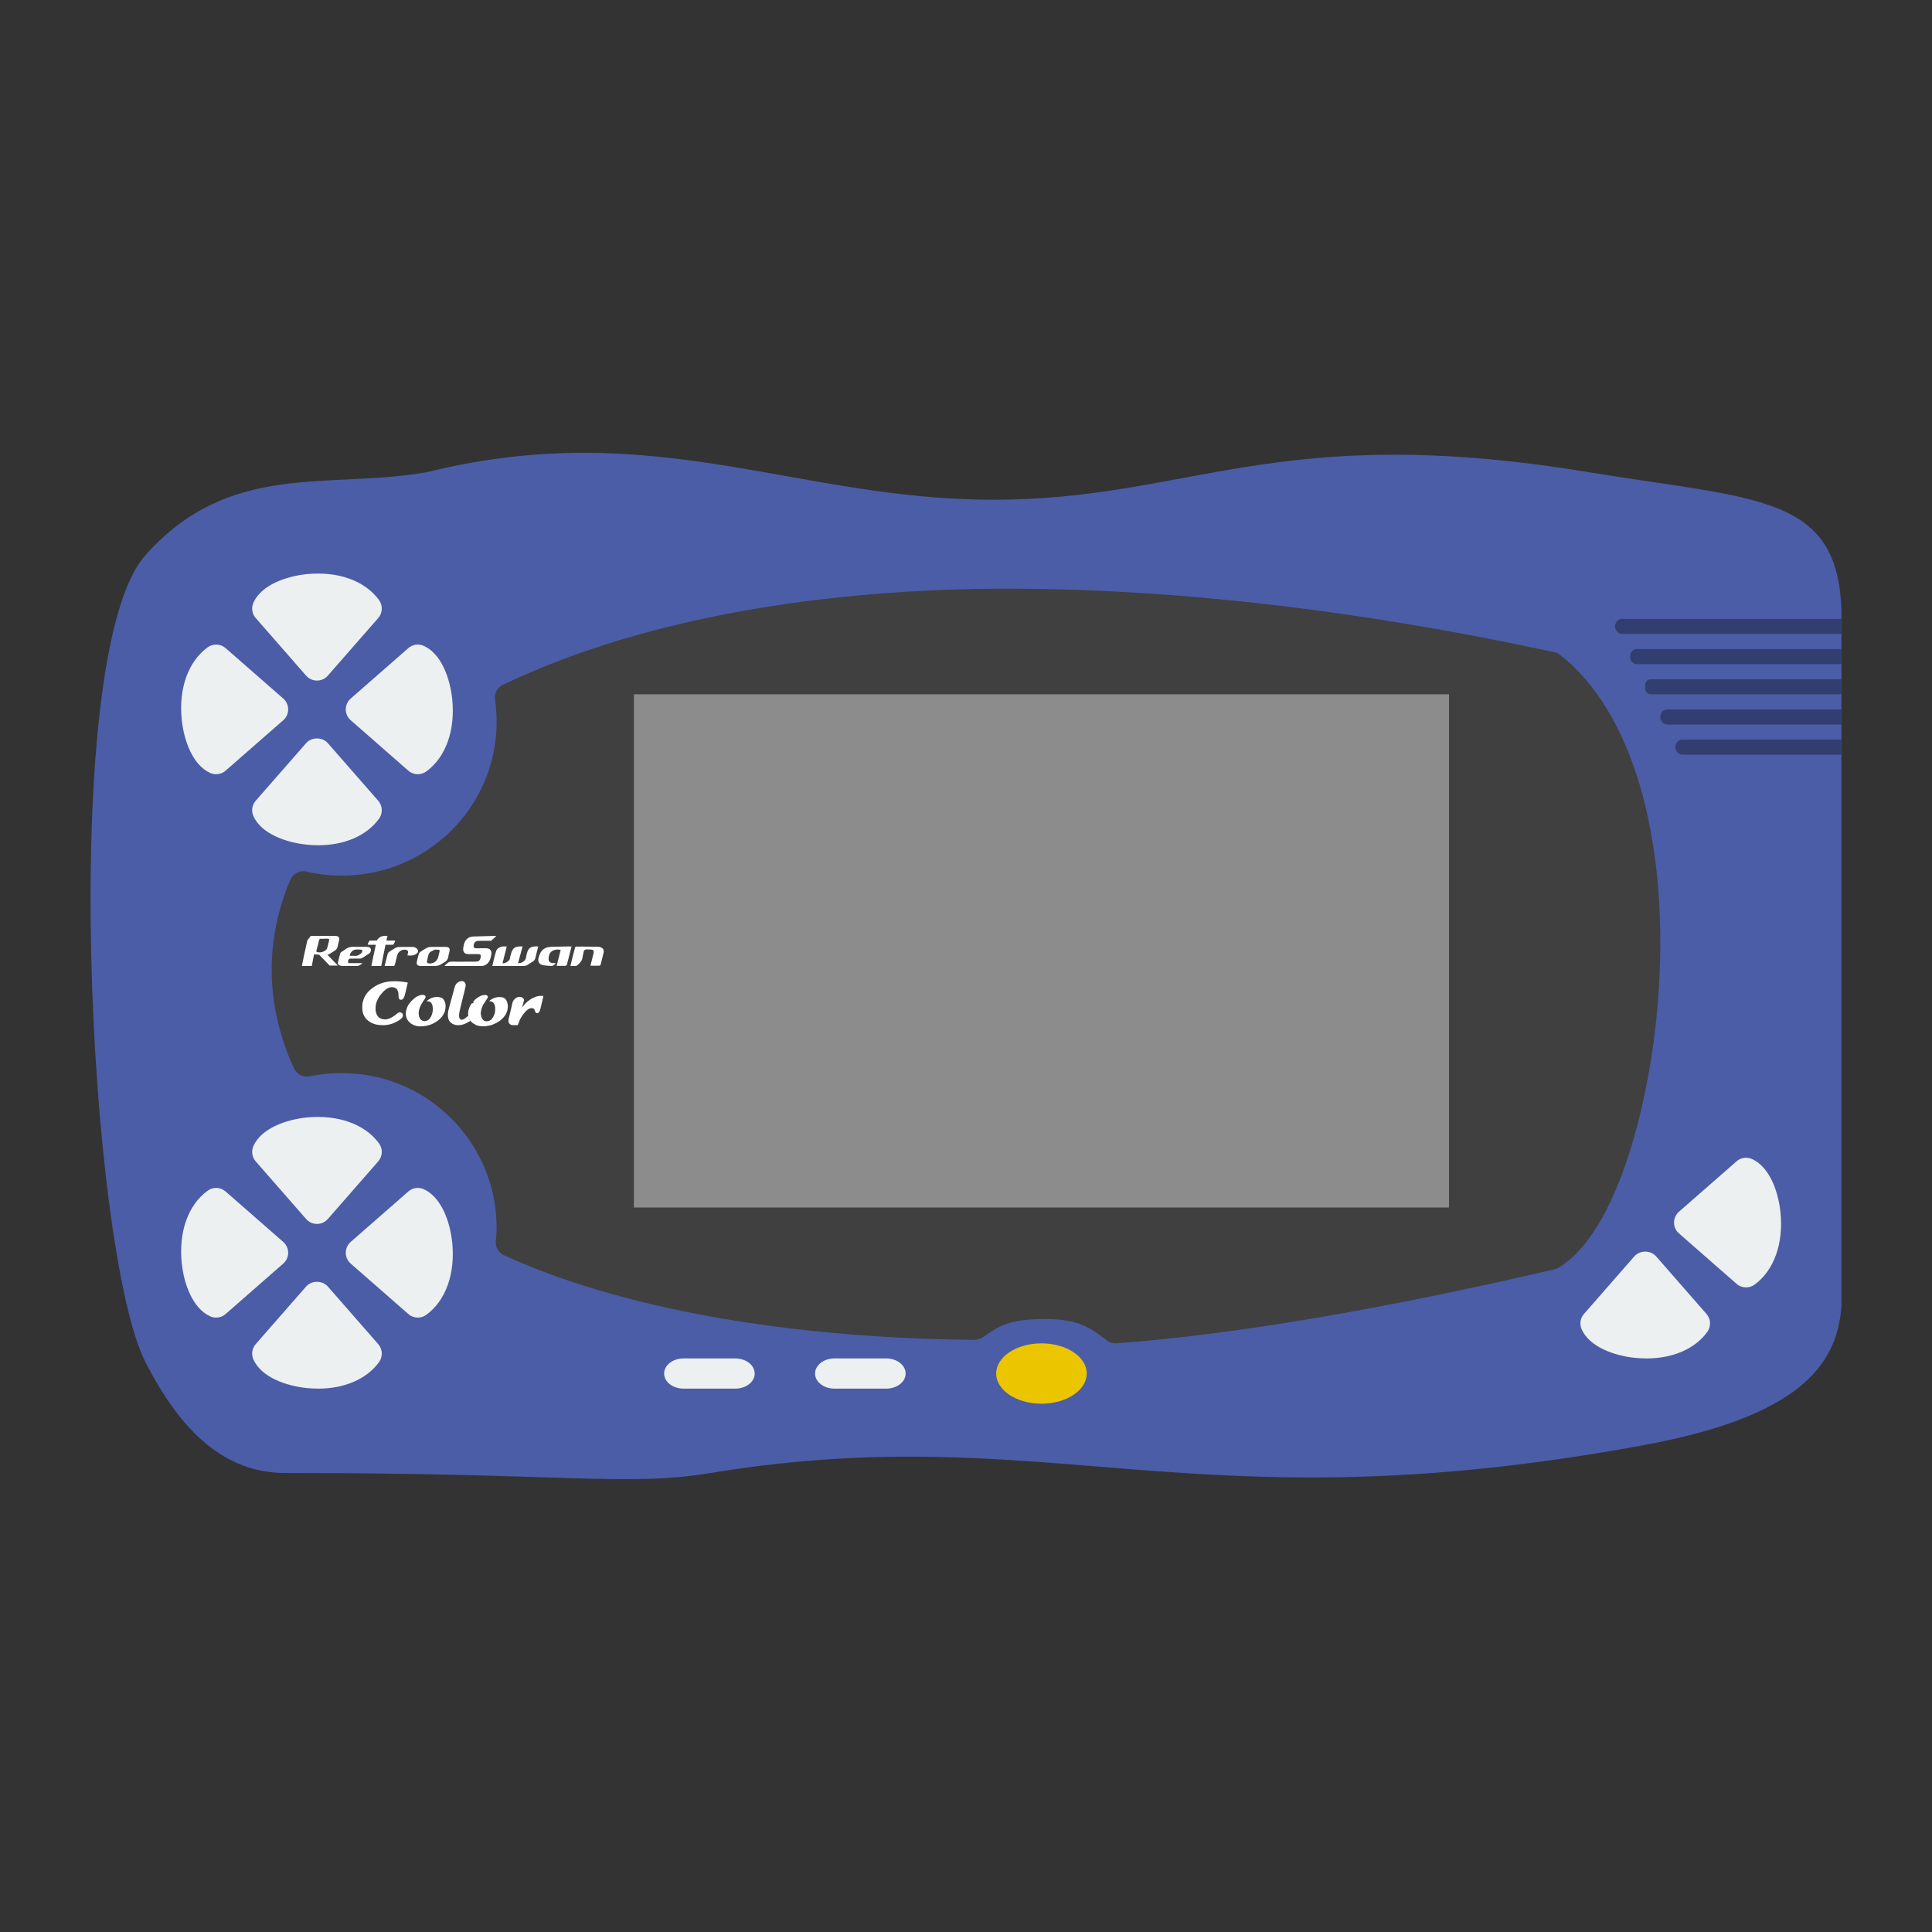 <?xml version="1.0" encoding="UTF-8" standalone="no"?>
<svg
   xmlns:dc="http://purl.org/dc/elements/1.1/"
   xmlns:cc="http://creativecommons.org/ns#"
   xmlns:rdf="http://www.w3.org/1999/02/22-rdf-syntax-ns#"
   xmlns:svg="http://www.w3.org/2000/svg"
   xmlns="http://www.w3.org/2000/svg"
   xmlns:sodipodi="http://sodipodi.sourceforge.net/DTD/sodipodi-0.dtd"
   xmlns:inkscape="http://www.inkscape.org/namespaces/inkscape"
   viewBox="0 0 341.333 341.333"
   height="341.333"
   width="341.333"
   xml:space="preserve"
   id="svg2"
   version="1.1"
   sodipodi:docname="Bandai - WonderSwan Color.svg"
   inkscape:version="0.92.2 (5c3e80d, 2017-08-06)"><rect x="0" y="0" width="341.333" height="341.333" fill="#333333" stroke="none"/><sodipodi:namedview
     pagecolor="#ffffff"
     bordercolor="#666666"
     borderopacity="1"
     objecttolerance="10"
     gridtolerance="10"
     guidetolerance="10"
     inkscape:pageopacity="0"
     inkscape:pageshadow="2"
     inkscape:window-width="730"
     inkscape:window-height="480"
     id="namedview97"
     showgrid="false"
     inkscape:pagecheckerboard="true"
     inkscape:zoom="0.69140623"
     inkscape:cx="170.66667"
     inkscape:cy="170.66667"
     inkscape:window-x="0"
     inkscape:window-y="0"
     inkscape:window-maximized="0"
     inkscape:current-layer="svg2" /><defs
     id="defs6"><clipPath
       id="clipPath18"
       clipPathUnits="userSpaceOnUse"><path
         id="path16"
         d="M 0,256 H 256 V 0 H 0 Z" /></clipPath><clipPath
       id="clipPath26"
       clipPathUnits="userSpaceOnUse"><path
         id="path24"
         d="M 4,204 H 252 V 52 H 4 Z" /></clipPath></defs><g
     id="g22"
     transform="matrix(1.333,0,0,-1.333,0,341.333)" /><path
     id="path38"
     style="fill:#4b5da7;fill-opacity:1;fill-rule:nonzero;stroke:none;stroke-width:1.333"
     d="m 25.671,240.585 c 6.247,12.289 14.039,19.773 24.972,19.651 49.944,0 59.932,2.469 74.916,0 59.932,-9.825 84.904,9.825 164.813,-4.912 26.929,-4.967 34.2,-13.741 34.961,-24.564 V 107.941 c -0.576,-20.692 -14.984,-19.651 -44.949,-24.564 -55.08,-9.029 -69.921,4.913 -104.883,4.913 -34.96,0 -59.932,-14.739 -99.887,-4.913 -17.391,3.171 -34.961,-2.149 -49.944,14.739 -15.508,17.48 -9.989,122.819 0,142.469"
     inkscape:connector-curvature="0" /><path
     id="path42"
     style="fill:#404040;fill-opacity:1;fill-rule:nonzero;stroke:none;stroke-width:1.333"
     d="m 275.614,115.692 c -0.296,-0.231 -0.636,-0.391 -1.004,-0.469 -35.42,-7.659 -68.545,-11.345 -98.372,-11.22 -34.472,0.251 -64.692,6.125 -87.399,16.989 -0.98,0.468 -1.54,1.519 -1.383,2.595 0.187,1.281 0.284,2.648 0.284,3.983 0,14.961 -12.26,27.132 -27.331,27.132 -2.125,0 -4.236,-0.24 -6.269,-0.709 -1.199,-0.276 -2.38,0.341 -2.851,1.448 -4.596,10.856 -4.373,22.377 0.649,33.317 0.481,1.052 1.628,1.619 2.769,1.396 1.795,-0.379 3.715,-0.568 5.701,-0.568 15.071,0 27.331,12.244 27.331,27.288 0,0.751 -0.071,1.536 -0.145,2.427 -0.089,1.043 0.485,2.025 1.436,2.461 20.348,9.341 49.881,14.652 83.164,14.957 0.473,-0.088 1.055,-0.165 1.487,-0.48 3.468,-2.529 5.623,-3.159 10.983,-3.208 5.503,0.059 7.531,1.168 10.869,3.775 0.437,0.344 0.976,0.528 1.529,0.528 0.063,0 0.121,0 0.184,-0.004 20.663,-1.532 46.703,-5.931 77.401,-13.077 0.252,-0.063 0.495,-0.16 0.717,-0.291 10.507,-6.328 16.553,-30.092 17.723,-49.501 1.625,-27.007 -4.907,-48.976 -17.475,-58.768"
     inkscape:connector-curvature="0" /><path
     id="path46"
     style="fill:#eac500;fill-opacity:1;fill-rule:nonzero;stroke:none;stroke-width:1.333"
     d="M 192,242.667 C 192,245.612 188.419,248 184,248 c -4.419,0 -8,-2.388 -8,-5.333 0,-2.945 3.581,-5.333 8,-5.333 4.419,0 8,2.388 8,5.333"
     inkscape:connector-curvature="0" /><path
     id="path50"
     style="fill:#ecf0f1;fill-opacity:1;fill-rule:nonzero;stroke:none;stroke-width:1.333"
     d="m 147.429,240 h 9.143 c 1.893,0 3.429,1.193 3.429,2.667 0,1.473 -1.536,2.667 -3.429,2.667 h -9.143 c -1.893,0 -3.428,-1.193 -3.428,-2.667 0,-1.473 1.535,-2.667 3.428,-2.667"
     inkscape:connector-curvature="0" /><path
     id="path54"
     style="fill:#ecf0f1;fill-opacity:1;fill-rule:nonzero;stroke:none;stroke-width:1.333"
     d="m 120.762,240 h 9.143 c 1.893,0 3.429,1.193 3.429,2.667 0,1.473 -1.536,2.667 -3.429,2.667 h -9.143 c -1.893,0 -3.428,-1.193 -3.428,-2.667 0,-1.473 1.535,-2.667 3.428,-2.667"
     inkscape:connector-curvature="0" /><path
     id="path58"
     style="fill:#ecf0f1;fill-opacity:1;fill-rule:nonzero;stroke:none;stroke-width:1.333"
     d="m 54.084,119.371 c 0.484,0.555 1.183,0.869 1.916,0.869 0.733,0 1.432,-0.315 1.916,-0.869 l 8.907,-10.18 c 0.78,-0.892 0.84,-2.209 0.144,-3.172 -2.497,-3.437 -7.269,-5.137 -12.793,-4.583 -3.623,0.377 -7.995,1.896 -9.401,5.037 -0.407,0.908 -0.248,1.969 0.405,2.717 z"
     inkscape:connector-curvature="0" /><path
     id="path62"
     style="fill:#ecf0f1;fill-opacity:1;fill-rule:nonzero;stroke:none;stroke-width:1.333"
     d="m 57.916,131.292 c -0.969,-1.108 -2.863,-1.108 -3.832,0 l -8.907,10.18 c -0.653,0.748 -0.812,1.809 -0.405,2.717 1.407,3.141 5.779,4.66 9.401,5.037 0.701,0.072 1.389,0.107 2.063,0.107 4.627,0 8.549,-1.687 10.731,-4.689 0.696,-0.963 0.636,-2.28 -0.144,-3.172 z"
     inkscape:connector-curvature="0" /><path
     id="path66"
     style="fill:#ecf0f1;fill-opacity:1;fill-rule:nonzero;stroke:none;stroke-width:1.333"
     d="m 50.911,125.331 c 0,-0.733 -0.316,-1.432 -0.869,-1.916 l -10.18,-8.908 c -0.896,-0.785 -2.211,-0.835 -3.171,-0.144 -3.439,2.5 -5.153,7.283 -4.583,12.795 0.379,3.624 1.896,7.996 5.037,9.403 0.336,0.152 0.689,0.224 1.041,0.224 0.604,0 1.203,-0.216 1.675,-0.629 l 10.18,-8.908 c 0.553,-0.484 0.869,-1.183 0.869,-1.916"
     inkscape:connector-curvature="0" /><path
     id="path70"
     style="fill:#ecf0f1;fill-opacity:1;fill-rule:nonzero;stroke:none;stroke-width:1.333"
     d="m 79.892,123.505 c -0.377,-3.624 -1.896,-7.996 -5.037,-9.403 -0.909,-0.415 -1.971,-0.251 -2.716,0.405 l -10.179,8.908 c -0.555,0.484 -0.871,1.183 -0.871,1.916 0,0.733 0.316,1.432 0.871,1.916 l 10.179,8.908 c 0.477,0.417 1.076,0.629 1.675,0.629 0.524,0 1.049,-0.161 1.496,-0.485 3.44,-2.5 5.155,-7.281 4.583,-12.795"
     inkscape:connector-curvature="0" /><path
     id="path74"
     style="fill:#ecf0f1;fill-opacity:1;fill-rule:nonzero;stroke:none;stroke-width:1.333"
     d="m 54.084,215.367 c 0.484,0.552 1.183,0.871 1.916,0.871 0.733,0 1.432,-0.319 1.916,-0.871 l 8.907,-10.183 c 0.781,-0.895 0.84,-2.208 0.144,-3.172 -2.5,-3.436 -7.287,-5.111 -12.788,-4.584 -3.627,0.377 -8,1.899 -9.407,5.041 -0.408,0.905 -0.248,1.969 0.405,2.715 z"
     inkscape:connector-curvature="0" /><path
     id="path78"
     style="fill:#ecf0f1;fill-opacity:1;fill-rule:nonzero;stroke:none;stroke-width:1.333"
     d="m 57.916,227.29 c -0.969,-1.104 -2.863,-1.104 -3.832,0 l -8.907,10.183 c -0.653,0.745 -0.813,1.809 -0.405,2.715 1.407,3.143 5.78,4.664 9.407,5.041 0.699,0.069 1.387,0.104 2.06,0.104 4.625,0 8.547,-1.685 10.728,-4.688 0.696,-0.964 0.636,-2.277 -0.144,-3.172 z"
     inkscape:connector-curvature="0" /><path
     id="path82"
     style="fill:#ecf0f1;fill-opacity:1;fill-rule:nonzero;stroke:none;stroke-width:1.333"
     d="m 50.91,221.329 c 0,-0.736 -0.316,-1.432 -0.869,-1.915 l -10.18,-8.909 c -0.897,-0.785 -2.212,-0.845 -3.171,-0.144 -3.44,2.496 -5.152,7.279 -4.583,12.788 0.375,3.624 1.896,8 5.037,9.412 0.333,0.149 0.688,0.224 1.041,0.224 0.604,0 1.203,-0.215 1.675,-0.632 l 10.18,-8.909 c 0.553,-0.483 0.869,-1.179 0.869,-1.915"
     inkscape:connector-curvature="0" /><path
     id="path86"
     style="fill:#ecf0f1;fill-opacity:1;fill-rule:nonzero;stroke:none;stroke-width:1.333"
     d="m 79.892,219.509 c -0.375,-3.624 -1.896,-8 -5.037,-9.412 -0.903,-0.403 -1.971,-0.259 -2.716,0.408 l -10.18,8.909 c -0.553,0.483 -0.869,1.179 -0.869,1.915 0,0.736 0.316,1.432 0.869,1.913 l 10.18,8.911 c 0.477,0.417 1.076,0.631 1.675,0.631 0.524,0 1.048,-0.159 1.496,-0.487 3.44,-2.496 5.152,-7.279 4.583,-12.788"
     inkscape:connector-curvature="0" /><path
     id="path90"
     style="fill:#ecf0f1;fill-opacity:1;fill-rule:nonzero;stroke:none;stroke-width:1.333"
     d="m 292.583,221.957 c -0.969,-1.104 -2.863,-1.104 -3.832,0 l -8.907,10.183 c -0.653,0.745 -0.813,1.809 -0.405,2.715 1.407,3.143 5.78,4.664 9.407,5.041 0.699,0.069 1.387,0.104 2.06,0.104 4.625,0 8.547,-1.685 10.728,-4.688 0.696,-0.964 0.636,-2.277 -0.144,-3.172 z"
     inkscape:connector-curvature="0" /><path
     id="path94"
     style="fill:#ecf0f1;fill-opacity:1;fill-rule:nonzero;stroke:none;stroke-width:1.333"
     d="m 314.559,214.176 c -0.375,-3.624 -1.896,-8 -5.037,-9.412 -0.903,-0.403 -1.971,-0.259 -2.716,0.408 l -10.18,8.909 c -0.553,0.483 -0.869,1.179 -0.869,1.915 0,0.736 0.316,1.432 0.869,1.913 l 10.18,8.911 c 0.477,0.417 1.076,0.631 1.675,0.631 0.524,0 1.048,-0.159 1.496,-0.487 3.44,-2.496 5.152,-7.279 4.583,-12.788"
     inkscape:connector-curvature="0" /><path
     id="path98"
     style="fill:#333e70;fill-opacity:1;fill-rule:nonzero;stroke:none;stroke-width:1.333"
     d="m 324.088,109.333 h -26.255 -11.255 c -0.688,0 -1.245,0.595 -1.245,1.328 v 0.011 c 0,0.733 0.557,1.328 1.245,1.328 h 11.255 26.255 1.245 v -1.328 -0.011 -1.328 z"
     inkscape:connector-curvature="0" /><path
     id="path102"
     style="fill:#333e70;fill-opacity:1;fill-rule:nonzero;stroke:none;stroke-width:1.333"
     d="m 297.955,114.667 h -8.789 c -0.644,0 -1.167,0.56 -1.167,1.249 v 0.168 c 0,0.689 0.523,1.249 1.167,1.249 h 8.789 26.211 1.167 v -1.249 -0.168 -1.249 h -1.167 z"
     inkscape:connector-curvature="0" /><path
     id="path106"
     style="fill:#333e70;fill-opacity:1;fill-rule:nonzero;stroke:none;stroke-width:1.333"
     d="M 298.095,120 H 291.634 c -0.535,0 -0.968,0.467 -0.968,1.041 v 0.584 c 0,0.575 0.433,1.041 0.968,1.041 h 6.461 26.271 0.967 v -1.041 -0.584 V 120 H 324.366 Z"
     inkscape:connector-curvature="0" /><path
     id="path110"
     style="fill:#333e70;fill-opacity:1;fill-rule:nonzero;stroke:none;stroke-width:1.333"
     d="m 298.257,125.333 h -3.696 c -0.679,0 -1.227,0.595 -1.227,1.328 v 0.011 c 0,0.733 0.548,1.328 1.227,1.328 h 3.696 25.851 1.227 v -1.328 -0.011 -1.328 h -1.227 z"
     inkscape:connector-curvature="0" /><path
     id="path114"
     style="fill:#333e70;fill-opacity:1;fill-rule:nonzero;stroke:none;stroke-width:1.333"
     d="m 298.445,130.667 h -1.227 c -0.672,0 -1.217,0.595 -1.217,1.329 v 0.009 c 0,0.733 0.545,1.328 1.217,1.328 h 1.227 25.671 1.219 v -1.328 -0.009 -1.329 h -1.219 z"
     inkscape:connector-curvature="0" /><path
     inkscape:connector-curvature="0"
     d="m 112,122.667 h 144 v 90.667 H 112 Z"
     style="fill:#8c8c8c;fill-opacity:1;fill-rule:nonzero;stroke:none;stroke-width:1.333"
     id="path116" /><path
     id="path120"
     style="fill:#ffffff;fill-opacity:1;fill-rule:nonzero;stroke:none;stroke-width:1.333"
     d="m 87.667,165.379 c -0.303,0.287 -0.555,0.544 -0.829,0.772 -0.08,0.065 -0.225,0.06 -0.341,0.061 -0.659,0.008 -1.319,0.005 -1.979,0.009 -0.523,0.001 -0.879,0.419 -0.836,0.967 0.021,0.279 0.191,0.349 0.424,0.348 0.572,-0.005 1.145,-0.009 1.719,-0.013 0.763,-0.004 1.121,0.433 0.964,1.207 -0.113,0.56 -0.249,1.116 -0.699,1.515 -0.281,0.249 -0.592,0.413 -0.968,0.415 -2.14,0.004 -4.281,0.005 -6.423,0.008 -0.037,0 -0.076,-0.009 -0.163,-0.021 0.395,-0.411 0.696,-0.78 1.32,-0.757 1.401,0.053 2.807,-0.011 4.211,0.005 0.624,0.007 0.828,-0.357 0.876,-0.96 0.021,-0.292 -0.183,-0.377 -0.429,-0.375 -0.563,0.003 -1.124,0.003 -1.687,0.007 -0.752,0.007 -1.085,-0.357 -0.98,-1.127 0.107,-0.776 0.327,-1.501 1.108,-1.844 0.175,-0.077 0.372,-0.131 0.561,-0.137 1.328,-0.047 2.657,-0.079 3.985,-0.115 0.031,0 0.061,0.013 0.165,0.036"
     inkscape:connector-curvature="0" /><path
     id="path124"
     style="fill:#ffffff;fill-opacity:1;fill-rule:nonzero;stroke:none;stroke-width:1.333"
     d="m 92.331,167.207 c -0.271,0.992 -0.533,1.952 -0.813,2.98 0.203,-0.039 0.447,-0.043 0.656,-0.133 0.425,-0.184 0.728,-0.489 0.777,-1.009 0.021,-0.22 0.104,-0.433 0.155,-0.651 0.183,-0.776 0.589,-1.131 1.375,-1.184 0.192,-0.013 0.385,-0.003 0.617,-0.003 -0.164,0.645 -0.344,1.265 -0.473,1.896 -0.08,0.389 -0.235,0.668 -0.595,0.841 -0.243,0.116 -0.461,0.289 -0.683,0.448 -0.257,0.183 -0.523,0.268 -0.845,0.265 -1.707,-0.011 -3.415,0.003 -5.121,0.008 -0.116,0.001 -0.232,0 -0.403,0 0.112,-0.477 0.211,-0.908 0.315,-1.337 0.065,-0.271 0.129,-0.544 0.217,-0.808 0.095,-0.288 0.148,-0.636 0.339,-0.833 0.447,-0.46 1.04,-0.535 1.68,-0.459 -0.247,0.971 -0.489,1.925 -0.751,2.953 0.217,-0.02 0.385,0.011 0.501,-0.056 0.38,-0.217 0.8,-0.403 0.845,-0.959 0.02,-0.241 0.117,-0.476 0.18,-0.713 0.236,-0.887 0.636,-1.212 1.532,-1.245 0.149,-0.007 0.297,-10e-4 0.495,-10e-4"
     inkscape:connector-curvature="0" /><path
     id="path128"
     style="fill:#ffffff;fill-opacity:1;fill-rule:nonzero;stroke:none;stroke-width:1.333"
     d="m 100.979,167.214 c -0.203,0.793 -0.392,1.539 -0.581,2.283 -0.059,0.228 -0.149,0.452 -0.172,0.683 -0.036,0.377 -0.233,0.479 -0.564,0.465 -0.42,-0.016 -0.84,-0.004 -1.319,-0.004 0.247,-0.967 0.481,-1.888 0.717,-2.811 -0.953,-0.257 -1.912,0.157 -2.081,1.053 -0.181,0.964 0.015,1.26 0.991,1.276 0.061,0 0.123,0.011 0.232,0.021 -0.273,0.295 -0.519,0.525 -0.907,0.48 -0.511,-0.059 -1.041,-0.044 -1.529,-0.187 -0.579,-0.171 -0.772,-0.681 -0.611,-1.289 0.36,-1.363 1.047,-1.9 2.427,-1.916 0.972,-0.011 1.945,-0.036 2.917,-0.055 0.14,-0.003 0.28,0 0.48,0"
     inkscape:connector-curvature="0" /><path
     id="path132"
     style="fill:#ffffff;fill-opacity:1;fill-rule:nonzero;stroke:none;stroke-width:1.333"
     d="m 104.313,170.62 c 0.175,-0.692 0.34,-1.373 0.52,-2.051 0.167,-0.629 0.033,-0.82 -0.611,-0.815 -0.321,0.004 -0.723,-0.08 -0.937,0.085 -0.2,0.153 -0.201,0.587 -0.288,0.897 -0.024,0.085 -0.052,0.173 -0.057,0.261 -0.049,0.716 -0.488,1.167 -0.988,1.576 -0.049,0.04 -0.112,0.085 -0.171,0.087 -0.32,0.008 -0.641,0.004 -1.007,0.004 0.139,-0.569 0.261,-1.088 0.393,-1.604 0.135,-0.531 0.288,-1.056 0.412,-1.589 0.045,-0.195 0.133,-0.243 0.313,-0.241 1.233,0.015 2.465,0.013 3.699,0.031 0.201,0.003 0.416,0.039 0.597,0.121 0.409,0.187 0.549,0.512 0.444,0.961 -0.163,0.685 -0.331,1.369 -0.509,2.051 -0.024,0.087 -0.124,0.213 -0.192,0.216 -0.525,0.017 -1.052,0.009 -1.619,0.009"
     inkscape:connector-curvature="0" /><path
     id="path136"
     style="fill:#ffffff;fill-opacity:1;fill-rule:nonzero;stroke:none;stroke-width:1.333"
     d="m 77.111,167.78 c -0.108,0 -0.236,-0.04 -0.32,0.007 -0.34,0.191 -0.792,0.331 -0.968,0.635 -0.244,0.423 -0.288,0.975 -0.395,1.476 -0.016,0.076 0.083,0.241 0.156,0.264 0.789,0.24 1.632,-0.267 1.841,-1.091 0.055,-0.216 0.107,-0.432 0.16,-0.649 0.161,-0.643 0.161,-0.641 -0.475,-0.641 m -1.339,2.881 c -0.487,0 -0.973,0.008 -1.46,-0.001 -0.588,-0.012 -0.788,-0.288 -0.643,-0.863 0.107,-0.423 0.203,-0.849 0.329,-1.265 0.041,-0.132 0.147,-0.268 0.259,-0.347 0.349,-0.244 0.705,-0.483 1.079,-0.681 0.209,-0.112 0.459,-0.197 0.691,-0.204 0.897,-0.023 1.796,-0.016 2.693,-0.009 0.648,0.005 0.827,0.256 0.672,0.913 -0.055,0.229 -0.143,0.453 -0.165,0.684 -0.056,0.564 -0.328,0.94 -0.819,1.177 -0.233,0.113 -0.436,0.297 -0.671,0.405 -0.209,0.095 -0.441,0.167 -0.668,0.181 -0.431,0.028 -0.865,0.008 -1.297,0.008 z"
     inkscape:connector-curvature="0" /><path
     id="path140"
     style="fill:#ffffff;fill-opacity:1;fill-rule:nonzero;stroke:none;stroke-width:1.333"
     d="m 61.801,168.865 c 0.285,0 0.573,-0.028 0.855,0.007 0.489,0.06 0.853,-0.201 1.196,-0.483 0.116,-0.096 0.124,-0.332 0.181,-0.504 -0.123,-0.043 -0.244,-0.113 -0.369,-0.121 -0.257,-0.019 -0.517,-0.009 -0.775,-0.003 -0.537,0.015 -1.055,0.516 -1.088,1.104 m 2.229,1.292 c -0.321,0.335 -0.652,0.528 -1.101,0.508 -0.799,-0.036 -1.599,0.001 -2.397,-0.004 -0.169,-0.001 -0.347,-0.029 -0.507,-0.085 -0.244,-0.087 -0.371,-0.289 -0.312,-0.553 0.117,-0.535 0.255,-1.064 0.399,-1.592 0.023,-0.085 0.103,-0.168 0.177,-0.221 0.185,-0.135 0.401,-0.228 0.571,-0.379 0.603,-0.536 1.305,-0.603 2.057,-0.559 0.657,0.037 1.317,-0.012 1.976,0.013 0.556,0.021 0.768,0.388 0.557,0.916 -0.036,0.095 -0.119,0.185 -0.201,0.241 -0.417,0.279 -0.837,0.553 -1.267,0.812 -0.113,0.068 -0.261,0.099 -0.395,0.101 -0.572,0.011 -1.145,10e-4 -1.717,0.007 -0.235,0.001 -0.395,0.249 -0.384,0.576 0.008,0.265 0.2,0.217 0.355,0.219 0.729,10e-4 1.459,0 2.189,0"
     inkscape:connector-curvature="0" /><path
     id="path144"
     style="fill:#ffffff;fill-opacity:1;fill-rule:nonzero;stroke:none;stroke-width:1.333"
     d="m 67.95,170.662 c 0.192,-0.767 0.361,-1.483 0.557,-2.192 0.033,-0.121 0.16,-0.235 0.271,-0.311 0.352,-0.24 0.708,-0.476 1.079,-0.683 0.173,-0.096 0.384,-0.164 0.579,-0.168 0.8,-0.02 1.6,-0.012 2.4,-0.009 0.372,0.001 0.711,0.097 0.929,0.443 0.188,0.297 0.103,0.519 -0.159,0.732 -0.489,0.399 -1.033,0.368 -1.627,0.32 0.035,-0.151 0.065,-0.279 0.096,-0.407 0.073,-0.323 -0.023,-0.492 -0.328,-0.576 -0.645,-0.177 -1.407,0.289 -1.569,0.957 -0.131,0.543 -0.279,1.081 -0.403,1.625 -0.045,0.199 -0.128,0.277 -0.329,0.272 -0.485,-0.013 -0.971,-0.004 -1.496,-0.004"
     inkscape:connector-curvature="0" /><path
     id="path148"
     style="fill:#ffffff;fill-opacity:1;fill-rule:nonzero;stroke:none;stroke-width:1.333"
     d="m 58.118,166.285 c -0.099,0.413 -0.199,0.827 -0.316,1.235 -0.031,0.108 -0.107,0.22 -0.191,0.293 -0.419,0.359 -0.899,0.501 -1.445,0.432 -0.239,-0.029 -0.325,-0.104 -0.252,-0.364 0.16,-0.569 0.313,-1.143 0.443,-1.72 0.052,-0.229 0.14,-0.329 0.369,-0.308 0.183,0.016 0.368,0.003 0.552,0.003 0,-0.005 0,-0.012 0,-0.017 0.173,0 0.347,-0.003 0.519,0 0.373,0.008 0.413,0.06 0.321,0.447 m 0.851,1.78 c 0.384,-0.205 0.644,-0.492 0.707,-0.961 0.037,-0.287 0.131,-0.565 0.207,-0.845 0.159,-0.587 -0.035,-0.901 -0.625,-0.909 -1.104,-0.017 -2.208,-0.017 -3.311,-0.013 -0.087,-0.003 -0.172,-0.003 -0.256,0.001 -0.228,0.001 -0.456,0.003 -0.685,0.003 -0.084,0.001 -0.221,0.107 -0.243,0.189 -0.012,0.044 -0.172,0.247 -0.236,0.316 -0.105,0.113 -0.219,0.249 -0.252,0.395 -0.22,0.948 -0.42,1.9 -0.623,2.852 -0.109,0.511 -0.209,1.023 -0.319,1.553 0.099,0.009 0.161,0.021 0.224,0.021 0.508,0 1.016,0 1.524,0 0.001,-0.003 0.183,-0.948 0.405,-2.06 0.293,0.013 0.6,0.028 0.881,0.053 0.511,0.541 1.872,1.928 1.872,1.928 h 1.452 l -1.829,-1.897 c 0.224,-0.065 0.435,-0.183 0.637,-0.327 0.152,-0.107 0.307,-0.211 0.469,-0.299"
     inkscape:connector-curvature="0" /><path
     id="path152"
     style="fill:#ffffff;fill-opacity:1;fill-rule:nonzero;stroke:none;stroke-width:1.333"
     d="m 69.672,166.166 h -1.403 c 0.073,-0.336 0.137,-0.62 0.187,-0.816 -0.64,-0.059 -1.205,0.015 -1.651,0.495 -0.087,0.093 -0.179,0.204 -0.227,0.321 h -1.208 c -0.047,0 -0.089,0.025 -0.112,0.068 l -0.265,0.477 c -0.049,0.089 0.013,0.201 0.112,0.201 h 1.296 c -0.161,0.725 -0.315,1.452 -0.469,2.179 -0.109,0.511 -0.211,1.023 -0.319,1.553 0.099,0.009 0.161,0.021 0.224,0.021 0.508,0 1.016,0 1.524,0 0,-0.005 0.409,-2.123 0.749,-3.753 h 1.296 c 0.047,0 0.089,-0.025 0.113,-0.067 l 0.264,-0.479 c 0.051,-0.089 -0.012,-0.201 -0.112,-0.201"
     inkscape:connector-curvature="0" /><path
     id="path156"
     style="fill:#ffffff;fill-opacity:1;fill-rule:nonzero;stroke:none;stroke-width:1.333"
     d="m 67.676,181.125 c -0.748,0.004 -1.476,-0.109 -2.149,-0.469 -0.572,-0.305 -1.025,-0.755 -1.295,-1.387 -0.175,-0.411 -0.232,-0.844 -0.232,-1.292 -0.003,-1.352 0.549,-2.4 1.535,-3.213 1.019,-0.841 2.18,-1.277 3.461,-1.379 0.976,-0.076 1.941,0.013 2.904,0.176 0.072,0.012 0.16,0.005 0.125,0.139 -0.196,0.759 -0.332,1.535 -0.563,2.285 -0.051,0.168 -0.124,0.328 -0.235,0.464 -0.135,0.167 -0.335,0.227 -0.527,0.159 -0.195,-0.068 -0.267,-0.228 -0.28,-0.429 -0.017,-0.252 0.005,-0.505 -0.04,-0.756 -0.073,-0.4 -0.223,-0.748 -0.604,-0.908 -0.363,-0.152 -0.732,-0.143 -1.097,0.004 -0.408,0.164 -0.74,0.443 -1.044,0.768 -0.469,0.503 -0.869,1.055 -1.1,1.728 -0.144,0.417 -0.192,0.847 -0.185,1.293 0.007,0.417 0.108,0.791 0.323,1.133 0.172,0.273 0.412,0.452 0.708,0.555 0.695,0.24 1.325,0.055 1.933,-0.307 0.312,-0.185 0.603,-0.401 0.876,-0.645 0.155,-0.136 0.329,-0.223 0.536,-0.183 0.203,0.04 0.376,0.131 0.437,0.357 0.061,0.225 0.017,0.433 -0.139,0.603 -0.211,0.228 -0.46,0.405 -0.721,0.561 -0.816,0.485 -1.691,0.741 -2.628,0.743"
     inkscape:connector-curvature="0" /><path
     id="path160"
     style="fill:#ffffff;fill-opacity:1;fill-rule:nonzero;stroke:none;stroke-width:1.333"
     d="m 74.296,181.33 c -0.321,0.02 -0.693,-0.043 -1.045,-0.173 -0.637,-0.236 -1.159,-0.643 -1.429,-1.332 -0.12,-0.307 -0.14,-0.635 -0.108,-0.967 0.075,-0.785 0.428,-1.416 0.936,-1.967 0.283,-0.308 0.593,-0.576 0.947,-0.788 0.317,-0.189 0.653,-0.312 1.016,-0.337 0.132,-0.009 0.264,0.013 0.387,0.069 0.192,0.089 0.241,0.251 0.156,0.457 -0.075,0.179 -0.209,0.311 -0.304,0.473 -0.14,0.244 -0.312,0.468 -0.444,0.716 -0.303,0.573 -0.513,1.18 -0.412,1.853 0.06,0.4 0.197,0.769 0.573,0.965 0.301,0.156 0.605,0.132 0.905,-0.003 0.467,-0.211 0.685,-0.644 0.849,-1.112 0.163,-0.469 0.177,-0.96 0.096,-1.448 -0.067,-0.404 -0.265,-0.707 -0.664,-0.815 -0.072,-0.019 -0.143,-0.009 -0.212,-0.021 -0.039,-0.007 -0.097,0.013 -0.111,-0.04 -0.012,-0.049 0.039,-0.079 0.072,-0.105 0.055,-0.045 0.116,-0.085 0.176,-0.127 0.692,-0.467 1.431,-0.615 2.233,-0.387 0.307,0.088 0.464,0.32 0.603,0.593 0.267,0.529 0.245,1.087 0.128,1.645 -0.065,0.307 -0.207,0.584 -0.371,0.851 -0.209,0.344 -0.48,0.623 -0.779,0.869 -0.397,0.327 -0.832,0.591 -1.303,0.775 -0.592,0.232 -1.205,0.356 -1.896,0.353"
     inkscape:connector-curvature="0" /><path
     id="path164"
     style="fill:#ffffff;fill-opacity:1;fill-rule:nonzero;stroke:none;stroke-width:1.333"
     d="m 87.774,180.605 c 0.007,-0.011 0.035,-0.016 0.009,-0.036 -0.003,0.013 -0.005,0.025 -0.008,0.037 -0.003,0.004 -0.005,0.008 -0.008,0.012 0.003,-0.005 0.004,-0.009 0.007,-0.013 m -4.191,-3.612 c 0.001,-0.007 0.003,-0.012 0.005,-0.019 0.02,-0.007 0.029,-0.02 0.029,-0.041 0.289,-0.332 0.629,-0.599 0.996,-0.819 0.388,-0.233 0.809,-0.391 1.263,-0.303 0.351,0.068 0.399,0.357 0.164,0.657 -0.225,0.291 -0.371,0.635 -0.593,0.917 -0.119,0.152 -0.16,0.327 -0.237,0.488 -0.165,0.34 -0.233,0.715 -0.276,1.091 -0.015,0.124 0.044,0.252 0.033,0.383 -0.012,0.016 -0.017,0.033 0.001,0.044 0.005,0.004 0.019,-0.009 0.029,-0.015 0.008,0.277 0.12,0.508 0.279,0.719 0.047,0.061 0.091,0.133 0.149,0.177 0.113,0.083 0.249,0.125 0.383,0.147 0.551,0.093 1.033,-0.204 1.312,-0.739 0.092,-0.177 0.184,-0.352 0.252,-0.543 0.04,-0.111 0.061,-0.229 0.076,-0.339 0.055,-0.405 0.072,-0.816 -0.048,-1.217 -0.117,-0.392 -0.363,-0.619 -0.744,-0.679 -0.075,-0.012 -0.149,-0.024 -0.235,-0.037 0.179,-0.197 0.401,-0.309 0.621,-0.423 0.449,-0.231 0.927,-0.324 1.423,-0.28 0.289,0.027 0.587,0.079 0.804,0.309 0.171,0.18 0.284,0.412 0.357,0.656 0.168,0.571 0.113,1.136 -0.091,1.68 -0.184,0.491 -0.491,0.897 -0.871,1.24 -0.215,0.192 -0.433,0.379 -0.691,0.507 -0.131,-0.123 -0.112,0.044 -0.155,0.091 -0.009,0.003 -0.015,0.008 -0.019,0.017 -0.011,0.012 -0.021,0.023 -0.031,0.035 -0.404,0.204 -0.816,0.381 -1.255,0.483 -0.412,0.095 -0.827,0.147 -1.248,0.137 -0.352,-0.009 -0.7,-0.043 -1.033,-0.172 -0.121,-0.048 -0.263,-0.061 -0.345,-0.2 -0.035,-0.059 -0.125,-0.02 -0.179,-0.068 -0.157,-0.14 -0.355,-0.224 -0.487,-0.4 -0.036,-0.048 -0.071,-0.103 -0.132,-0.123 -0.153,-0.273 -0.288,-0.556 -0.384,-0.857 0.068,-0.059 0.004,-0.123 0,-0.18 -0.024,-0.473 0.059,-0.927 0.24,-1.352 0.116,-0.275 0.264,-0.536 0.468,-0.753 0.037,0.001 0.064,0.015 0.092,0.049 0.04,0.051 0.101,0.004 0.111,-0.027 0.012,-0.043 0.119,-0.029 0.06,-0.075 -0.063,-0.048 -0.04,-0.129 -0.096,-0.168"
     inkscape:connector-curvature="0" /><path
     id="path168"
     style="fill:#ffffff;fill-opacity:1;fill-rule:nonzero;stroke:none;stroke-width:1.333"
     d="m 92.261,177.919 c 0.108,-0.059 0.155,-0.131 0.201,-0.197 0.304,-0.425 0.688,-0.753 1.1,-1.051 0.333,-0.241 0.689,-0.421 1.068,-0.563 0.419,-0.156 0.852,-0.175 1.289,-0.164 0.107,0.003 0.081,0.073 0.067,0.136 -0.069,0.292 -0.144,0.584 -0.211,0.876 -0.116,0.507 -0.217,1.017 -0.367,1.515 -0.041,0.135 -0.097,0.259 -0.189,0.367 -0.108,0.128 -0.236,0.187 -0.392,0.152 -0.148,-0.035 -0.243,-0.148 -0.299,-0.295 -0.035,-0.093 -0.065,-0.187 -0.096,-0.281 -0.065,-0.205 -0.221,-0.275 -0.403,-0.295 -0.42,-0.044 -0.744,0.163 -1.037,0.452 -0.339,0.333 -0.633,0.7 -0.883,1.116 -0.245,0.408 -0.431,0.841 -0.581,1.296 -0.029,0.091 -0.068,0.14 -0.171,0.136 -0.241,-0.008 -0.483,-0.004 -0.724,0 -0.557,0.009 -0.932,-0.445 -0.776,-1.08 0.227,-0.915 0.448,-1.833 0.651,-2.755 0.136,-0.613 0.592,-1.047 1.056,-1.133 0.325,-0.06 0.628,-0.037 0.881,0.232 0.115,0.12 0.155,0.256 0.117,0.409 -0.072,0.299 -0.159,0.595 -0.239,0.892 -0.019,0.067 -0.036,0.133 -0.064,0.235"
     inkscape:connector-curvature="0" /><path
     id="path172"
     style="fill:#ffffff;fill-opacity:1;fill-rule:nonzero;stroke:none;stroke-width:1.333"
     d="m 82.709,179.497 c 0.096,0.303 0.231,0.585 0.384,0.857 -0.503,0.307 -1.005,0.615 -1.587,0.719 -0.576,0.103 -1.136,0.071 -1.655,-0.251 -0.559,-0.348 -0.735,-0.897 -0.725,-1.553 0.009,-0.555 0.173,-1.072 0.313,-1.596 0.289,-1.083 0.584,-2.164 0.881,-3.244 0.155,-0.564 0.497,-0.936 1.04,-1.069 0.587,-0.143 1.027,0.301 0.893,0.924 -0.167,0.777 -0.373,1.544 -0.561,2.316 -0.169,0.699 -0.343,1.397 -0.504,2.099 -0.071,0.304 -0.104,0.616 -0.071,0.932 0.047,0.452 0.341,0.637 0.737,0.463 0.276,-0.123 0.503,-0.323 0.736,-0.512 0.037,-0.029 0.079,-0.056 0.117,-0.084"
     inkscape:connector-curvature="0" /><path
     id="path176"
     style="fill:#ffffff;fill-opacity:1;fill-rule:nonzero;stroke:none;stroke-width:1.333"
     d="m 87.821,180.646 c 0.043,-0.048 0.024,-0.213 0.155,-0.091 -0.039,0.055 -0.084,0.099 -0.155,0.091"
     inkscape:connector-curvature="0" /><path
     id="path180"
     style="fill:#ffffff;fill-opacity:1;fill-rule:nonzero;stroke:none;stroke-width:1.333"
     d="m 87.771,180.698 c 0.011,-0.012 0.02,-0.023 0.031,-0.035 -0.011,0.012 -0.02,0.023 -0.031,0.035"
     inkscape:connector-curvature="0" /><path
     id="path184"
     style="fill:#ffffff;fill-opacity:1;fill-rule:nonzero;stroke:none;stroke-width:1.333"
     d="m 87.776,180.606 c 0.003,-0.012 0.005,-0.025 0.008,-0.037 0.025,0.02 -0.003,0.025 -0.009,0.036 z"
     inkscape:connector-curvature="0" /><path
     id="path188"
     style="fill:#ffffff;fill-opacity:1;fill-rule:nonzero;stroke:none;stroke-width:1.333"
     d="m 84.998,179.376 c -0.009,0.005 -0.024,0.019 -0.029,0.016 -0.019,-0.012 -0.012,-0.029 -0.001,-0.045 0.011,0.011 0.02,0.02 0.031,0.029"
     inkscape:connector-curvature="0" /><path
     id="path192"
     style="fill:#ffffff;fill-opacity:1;fill-rule:nonzero;stroke:none;stroke-width:1.333"
     d="m 87.774,180.605 c -0.003,0.004 -0.004,0.008 -0.007,0.013 0.003,-0.004 0.005,-0.008 0.008,-0.012 z"
     inkscape:connector-curvature="0" /></svg>